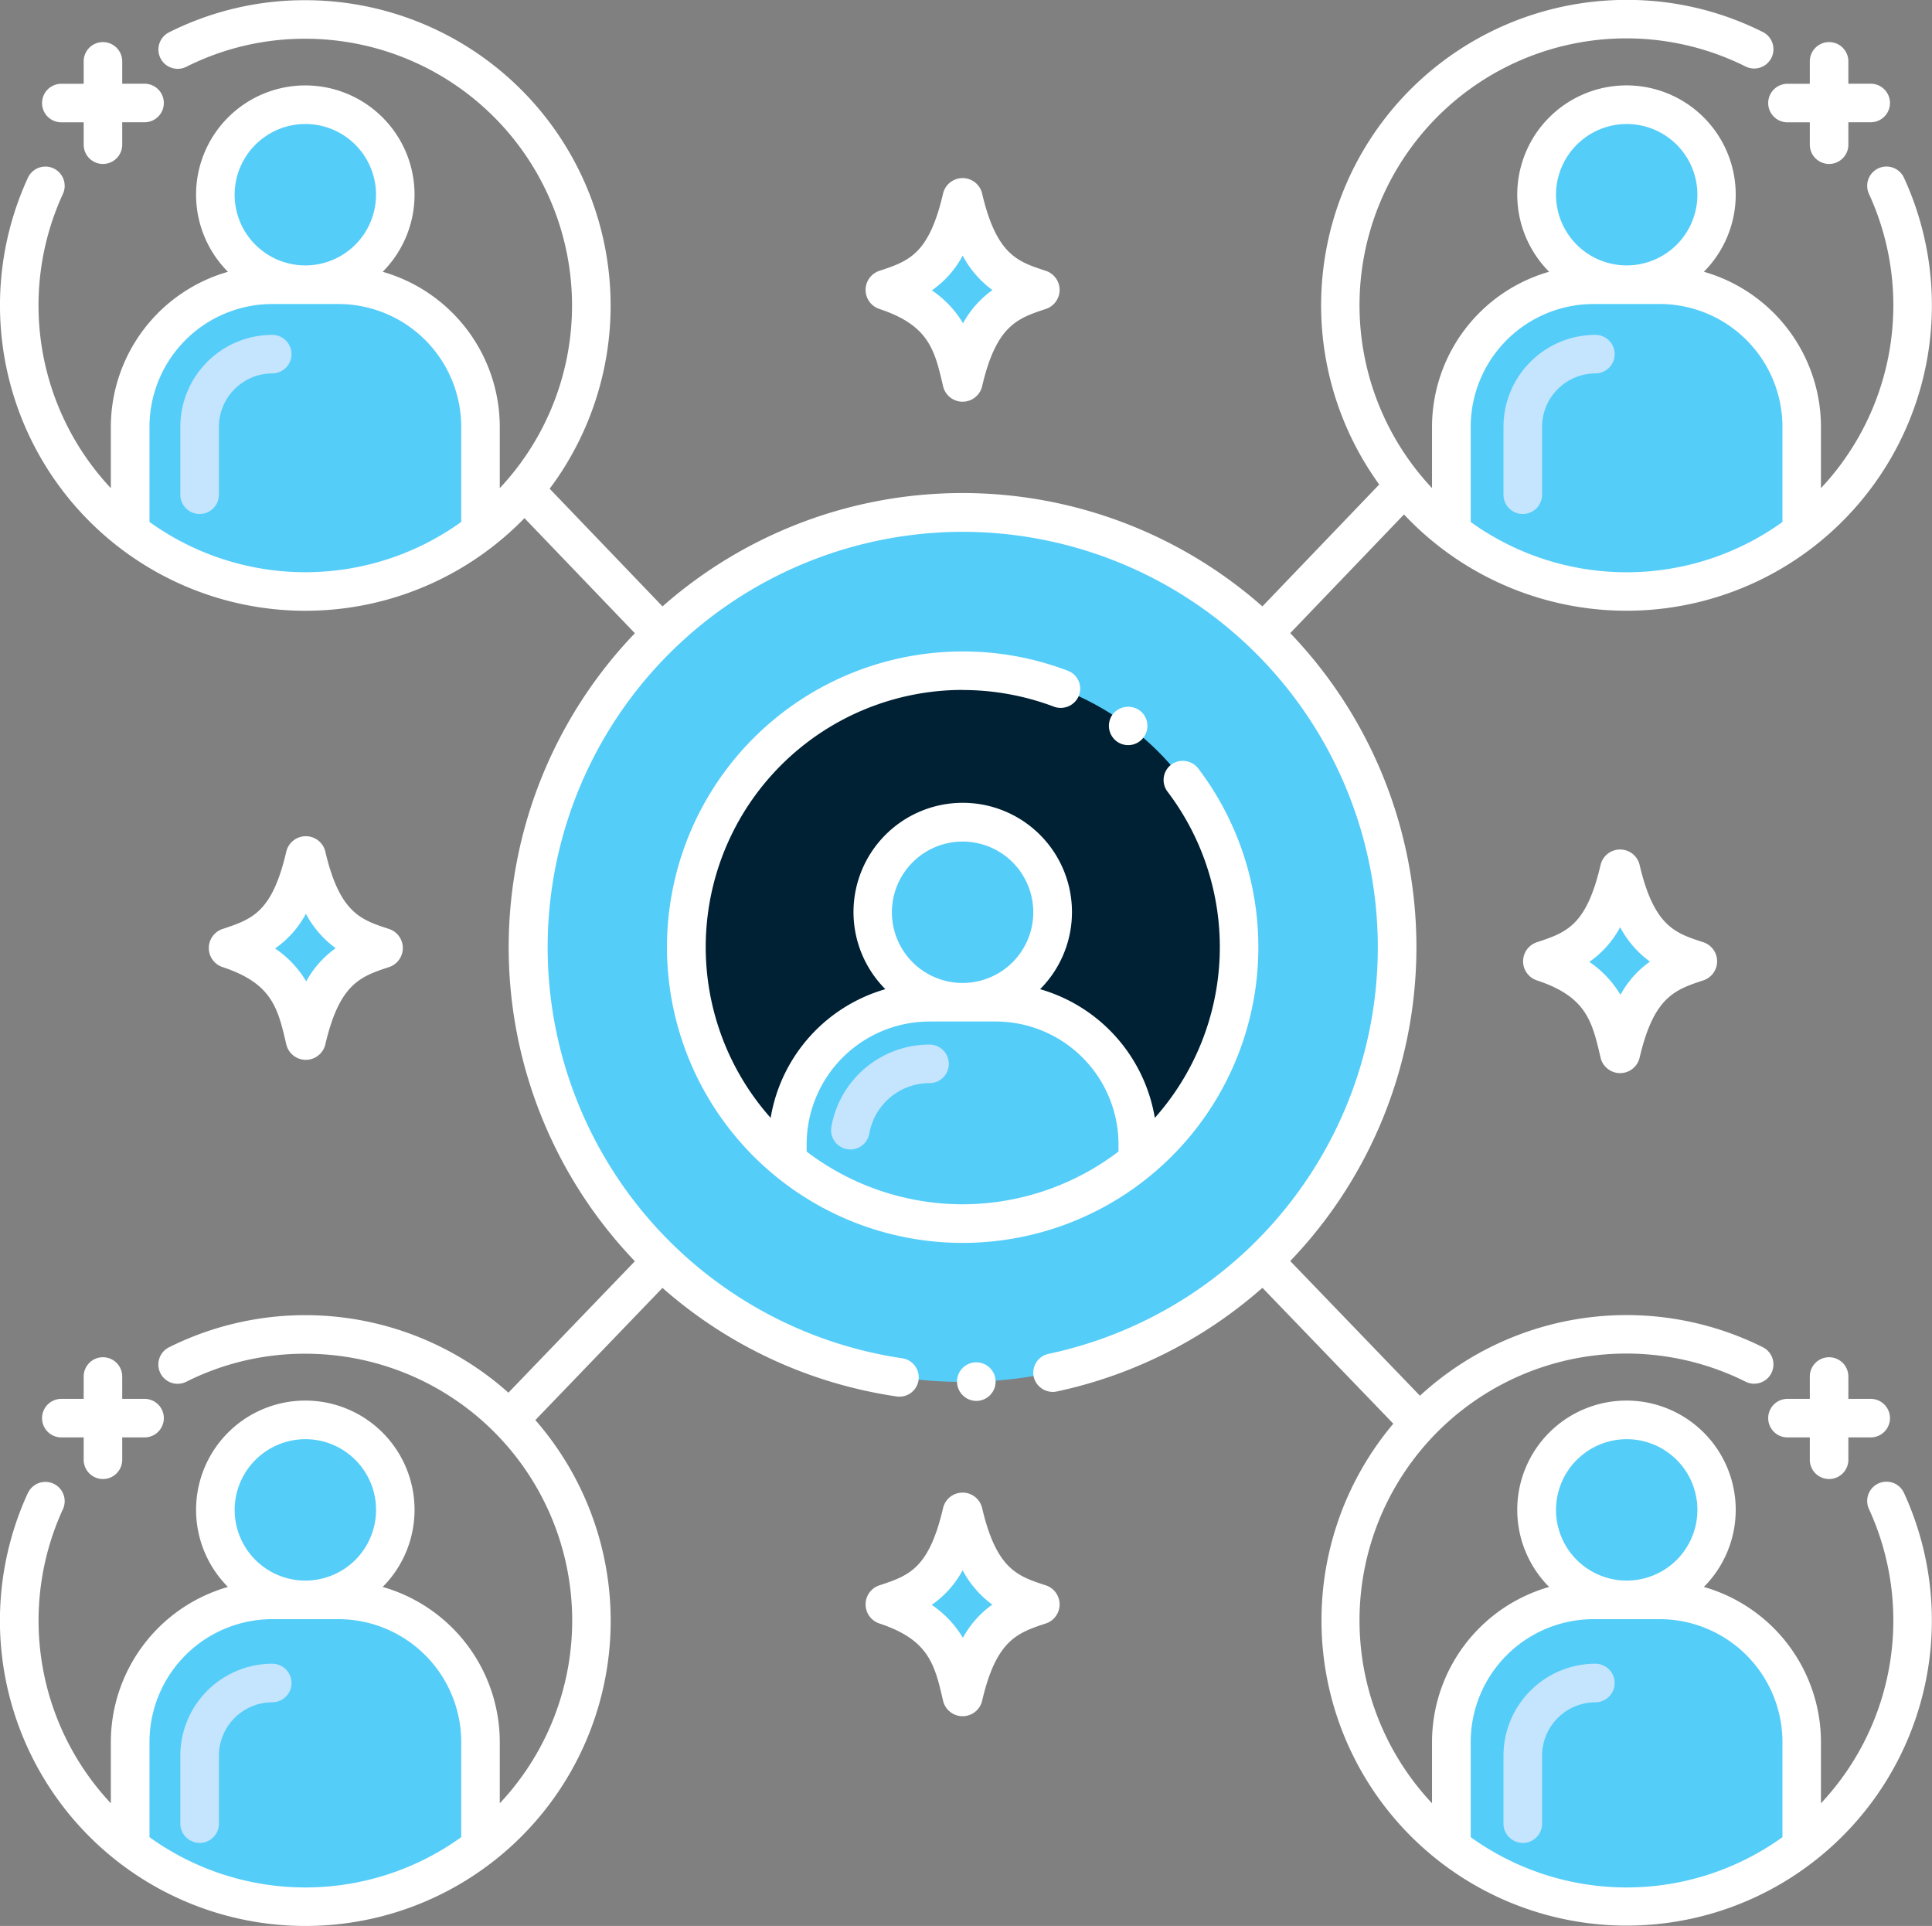 <svg xmlns="http://www.w3.org/2000/svg" width="57.746" height="57.56" viewBox="0 0 57.746 57.56">
  <rect x="0" y="0" width="57.746" height="57.56" fill="#808080" stroke="none"/>
  <g id="people" transform="translate(-2.692 -3.094)">
    <path id="Path_1605667" data-name="Path 1605667" d="M12.993,0A12.993,12.993,0,1,1,0,12.993,12.993,12.993,0,0,1,12.993,0Z" transform="translate(18.471 18.408)" fill="#55cdf9"/>
    <g id="Group_1157325" data-name="Group 1157325" transform="translate(9.517 8.995)">
      <path id="Path_1605536" data-name="Path 1605536" d="M122.144,31.468c-.886-.293-1.8-.549-2.315-2.762-.473,2.039-1.232,2.4-2.315,2.762a3.075,3.075,0,0,1,2.315,2.762C120.313,32.143,121.114,31.809,122.144,31.468Z" transform="translate(-97.881 -28.706)" fill="#55cdf9"/>
      <path id="Path_1605537" data-name="Path 1605537" d="M122.144,201.968c-.886-.293-1.8-.549-2.315-2.762-.473,2.039-1.232,2.4-2.315,2.762a3.075,3.075,0,0,1,2.315,2.762C120.313,202.643,121.114,202.309,122.144,201.968Z" transform="translate(-97.881 -159.92)" fill="#55cdf9"/>
      <path id="Path_1605538" data-name="Path 1605538" d="M36.943,116.831c-.886-.293-1.8-.549-2.315-2.762-.473,2.039-1.232,2.4-2.315,2.762a3.075,3.075,0,0,1,2.315,2.762C35.112,117.506,35.913,117.172,36.943,116.831Z" transform="translate(-32.312 -94.4)" fill="#55cdf9"/>
      <path id="Path_1605539" data-name="Path 1605539" d="M207.433,118.555c-.886-.293-1.8-.549-2.315-2.762-.473,2.039-1.232,2.4-2.315,2.762a3.075,3.075,0,0,1,2.315,2.762C205.6,119.23,206.4,118.9,207.433,118.555Z" transform="translate(-163.518 -95.727)" fill="#55cdf9"/>
    </g>
    <path id="Path_1605540" data-name="Path 1605540" d="M108.238,98.358A8.259,8.259,0,1,1,99.979,90.1,8.238,8.238,0,0,1,108.238,98.358Z" transform="translate(-68.515 -66.955)" fill="#002033"/>
    <circle id="Ellipse_53999" data-name="Ellipse 53999" cx="2.689" cy="2.689" r="2.689" transform="translate(28.775 27.669)" fill="#55cdf9"/>
    <path id="Path_1605541" data-name="Path 1605541" d="M115.312,137.336v.5a8.255,8.255,0,0,1-10.471,0v-.5a4.245,4.245,0,0,1,4.246-4.246h1.979A4.245,4.245,0,0,1,115.312,137.336Z" transform="translate(-78.612 -100.043)" fill="#55cdf9"/>
    <path id="Path_1605542" data-name="Path 1605542" d="M110.976,141.713a.576.576,0,0,1-.467-.668,2.975,2.975,0,0,1,2.933-2.458.576.576,0,0,1,0,1.152,1.824,1.824,0,0,0-1.8,1.507A.575.575,0,0,1,110.976,141.713Z" transform="translate(-82.967 -104.274)" fill="#c5e5ff"/>
    <circle id="Ellipse_54000" data-name="Ellipse 54000" cx="2.689" cy="2.689" r="2.689" transform="translate(9.129 6.225)" fill="#55cdf9"/>
    <path id="Path_1605544" data-name="Path 1605544" d="M30.053,44.275v3.131a8.553,8.553,0,0,1-10.47,0V44.275a4.243,4.243,0,0,1,4.244-4.247h1.979A4.245,4.245,0,0,1,30.053,44.275Z" transform="translate(-12.999 -28.424)" fill="#55cdf9"/>
    <path id="Path_1605545" data-name="Path 1605545" d="M26.659,51.881a.576.576,0,0,1-.576-.576V49.277a2.751,2.751,0,0,1,2.747-2.749.576.576,0,0,1,0,1.152,1.6,1.6,0,0,0-1.594,1.6V51.3A.576.576,0,0,1,26.659,51.881Z" transform="translate(-18.001 -33.426)" fill="#c5e5ff"/>
    <circle id="Ellipse_54001" data-name="Ellipse 54001" cx="2.689" cy="2.689" r="2.689" transform="translate(48.622 6.225)" fill="#55cdf9"/>
    <path id="Path_1605547" data-name="Path 1605547" d="M190.977,44.275v3.131a8.553,8.553,0,0,0,10.47,0V44.275a4.243,4.243,0,0,0-4.244-4.247h-1.979A4.245,4.245,0,0,0,190.977,44.275Z" transform="translate(-144.901 -28.424)" fill="#55cdf9"/>
    <circle id="Ellipse_54002" data-name="Ellipse 54002" cx="2.689" cy="2.689" r="2.689" transform="translate(9.129 45.53)" fill="#55cdf9"/>
    <path id="Path_1605549" data-name="Path 1605549" d="M30.053,214.859v3.131a8.553,8.553,0,0,1-10.47,0v-3.134a4.243,4.243,0,0,1,4.244-4.247h1.979A4.245,4.245,0,0,1,30.053,214.859Z" transform="translate(-12.999 -159.703)" fill="#55cdf9"/>
    <circle id="Ellipse_54003" data-name="Ellipse 54003" cx="2.689" cy="2.689" r="2.689" transform="translate(48.622 45.53)" fill="#55cdf9"/>
    <path id="Path_1605551" data-name="Path 1605551" d="M190.977,214.859v3.131a8.553,8.553,0,0,0,10.47,0v-3.134a4.243,4.243,0,0,0-4.244-4.247h-1.979A4.245,4.245,0,0,0,190.977,214.859Z" transform="translate(-144.901 -159.703)" fill="#55cdf9"/>
    <path id="Path_1605552" data-name="Path 1605552" d="M198.3,51.881a.576.576,0,0,1-.576-.576V49.277a2.751,2.751,0,0,1,2.747-2.749.576.576,0,1,1,0,1.152,1.6,1.6,0,0,0-1.594,1.6V51.3A.576.576,0,0,1,198.3,51.881Z" transform="translate(-150.094 -33.426)" fill="#c5e5ff"/>
    <path id="Path_1605553" data-name="Path 1605553" d="M26.659,224.244a.576.576,0,0,1-.576-.576V221.64a2.751,2.751,0,0,1,2.747-2.749.576.576,0,0,1,0,1.152,1.6,1.6,0,0,0-1.594,1.6v2.028a.576.576,0,0,1-.576.576Z" transform="translate(-18.001 -166.074)" fill="#c5e5ff"/>
    <path id="Path_1605554" data-name="Path 1605554" d="M198.3,224.244a.576.576,0,0,1-.576-.576V221.64a2.751,2.751,0,0,1,2.747-2.749.576.576,0,1,1,0,1.152,1.6,1.6,0,0,0-1.594,1.6v2.028a.576.576,0,0,1-.576.576Z" transform="translate(-150.094 -166.074)" fill="#c5e5ff"/>
    <path id="Path_1605555" data-name="Path 1605555" d="M117.266,26.59c-.427,1.838-1.022,2.034-1.922,2.332a.6.6,0,0,0,0,1.13c1.5.494,1.666,1.225,1.922,2.332a.6.6,0,0,0,1.159,0c.426-1.838,1.054-2.045,1.922-2.332a.6.6,0,0,0,0-1.13c-.834-.275-1.486-.453-1.922-2.332A.6.6,0,0,0,117.266,26.59Zm.582,1.873a3.033,3.033,0,0,0,.89,1.029,2.945,2.945,0,0,0-.88.993,3.09,3.09,0,0,0-.932-.985A2.946,2.946,0,0,0,117.848,28.463Z" transform="translate(-86.382 -17.729)" fill="#fff"/>
    <path id="Path_1605556" data-name="Path 1605556" d="M115.344,199.423a.6.6,0,0,0,0,1.13c1.5.494,1.666,1.225,1.922,2.332a.6.6,0,0,0,1.159,0c.426-1.838,1.054-2.045,1.922-2.332a.6.6,0,0,0,0-1.13c-.834-.275-1.486-.453-1.922-2.332a.6.6,0,0,0-1.159,0C116.839,198.928,116.245,199.125,115.344,199.423Zm2.5-.459a3.036,3.036,0,0,0,.89,1.03,2.945,2.945,0,0,0-.88.993,3.09,3.09,0,0,0-.932-.985A2.949,2.949,0,0,0,117.848,198.963Z" transform="translate(-86.382 -148.944)" fill="#fff"/>
    <path id="Path_1605557" data-name="Path 1605557" d="M32.065,117.747a.6.6,0,0,0,1.159,0c.426-1.838,1.054-2.045,1.922-2.332a.6.6,0,0,0,0-1.13c-.834-.275-1.486-.453-1.922-2.332a.6.6,0,0,0-1.159,0c-.427,1.838-1.022,2.034-1.922,2.332a.6.6,0,0,0,0,1.13c1.5.494,1.665,1.225,1.922,2.332Zm.582-3.921a3.033,3.033,0,0,0,.89,1.029,2.945,2.945,0,0,0-.88.993,3.09,3.09,0,0,0-.932-.985A2.946,2.946,0,0,0,32.647,113.826Z" transform="translate(-20.812 -83.423)" fill="#fff"/>
    <path id="Path_1605558" data-name="Path 1605558" d="M203.714,113.674a.6.6,0,0,0-1.159,0c-.427,1.838-1.022,2.034-1.922,2.332a.6.6,0,0,0,0,1.13c1.5.494,1.666,1.225,1.922,2.332a.6.6,0,0,0,1.159,0c.426-1.838,1.054-2.045,1.922-2.332a.6.6,0,0,0,0-1.13C204.8,115.731,204.151,115.553,203.714,113.674Zm-.568,3.9a3.09,3.09,0,0,0-.932-.985,2.951,2.951,0,0,0,.922-1.038,3.033,3.033,0,0,0,.89,1.029A2.941,2.941,0,0,0,203.147,117.57Z" transform="translate(-152.019 -84.747)" fill="#fff"/>
    <path id="Path_1605559" data-name="Path 1605559" d="M126.839,180.4a.576.576,0,1,0,.558-.594A.573.573,0,0,0,126.839,180.4Z" transform="translate(-95.541 -135.996)" fill="#fff"/>
    <path id="Path_1605560" data-name="Path 1605560" d="M146.774,95.8h0a.575.575,0,0,0,.689-.922.588.588,0,0,0-.806.115A.579.579,0,0,0,146.774,95.8Z" transform="translate(-110.707 -70.551)" fill="#fff"/>
    <path id="Path_1605561" data-name="Path 1605561" d="M98.054,88.75a7.722,7.722,0,0,1,2.735.5.586.586,0,0,0,.742-.334.573.573,0,0,0-.332-.742,8.779,8.779,0,0,0-3.141-.576h0a8.838,8.838,0,1,0,7.037,3.493.587.587,0,0,0-.806-.111.577.577,0,0,0-.111.806,7.68,7.68,0,0,1-.378,9.751,4.831,4.831,0,0,0-3.429-3.846,3.265,3.265,0,1,0-4.625,0,4.83,4.83,0,0,0-3.429,3.846,7.685,7.685,0,0,1,5.74-12.79Zm0,4.529a2.113,2.113,0,1,1-2.113,2.113A2.116,2.116,0,0,1,98.055,93.279Zm-.989,5.378h1.979a3.675,3.675,0,0,1,3.67,3.67v.216l-.015.012a7.711,7.711,0,0,1-4.633,1.565h-.022A7.711,7.711,0,0,1,93.4,102.55l-.007-.005v-.217a3.674,3.674,0,0,1,3.67-3.67Z" transform="translate(-66.591 -65.034)" fill="#fff"/>
    <path id="Path_1605562" data-name="Path 1605562" d="M9.966,8.554a.576.576,0,0,0-.576.576V9.8H8.722a.576.576,0,0,0,0,1.152H9.39v.668a.576.576,0,1,0,1.152,0V10.95h.668a.576.576,0,1,0,0-1.152h-.668V9.13A.576.576,0,0,0,9.966,8.554Z" transform="translate(-4.197 -4.202)" fill="#fff"/>
    <path id="Path_1605563" data-name="Path 1605563" d="M233.878,8.554a.576.576,0,0,0-.576.576V9.8h-.668a.576.576,0,0,0,0,1.152h.668v.668a.576.576,0,1,0,1.152,0V10.95h.668a.576.576,0,0,0,0-1.152h-.668V9.13A.576.576,0,0,0,233.878,8.554Z" transform="translate(-176.516 -4.202)" fill="#fff"/>
    <path id="Path_1605564" data-name="Path 1605564" d="M9.966,179.138a.576.576,0,0,0-.576.576v.668H8.722a.576.576,0,0,0,0,1.152H9.39v.668a.576.576,0,0,0,1.152,0v-.668h.668a.576.576,0,0,0,0-1.152h-.668v-.668A.576.576,0,0,0,9.966,179.138Z" transform="translate(-4.197 -135.481)" fill="#fff"/>
    <path id="Path_1605565" data-name="Path 1605565" d="M3.526,47.712a9.126,9.126,0,0,0,8.292,12.942,9.119,9.119,0,0,0,6.875-15.119l3.8-3.95a13.554,13.554,0,0,0,7,3.244.576.576,0,0,0,.166-1.141,12.417,12.417,0,0,1,1.8-24.7,12.419,12.419,0,0,1,2.576,24.567.577.577,0,0,0-.447.682.586.586,0,0,0,.684.445,13.581,13.581,0,0,0,6.153-3.1l3.912,4.061A9.122,9.122,0,1,0,59.6,47.711a.576.576,0,0,0-1.046.483,7.98,7.98,0,0,1-1.435,8.794V55.156a4.828,4.828,0,0,0-3.5-4.634,3.265,3.265,0,1,0-4.625,0,4.828,4.828,0,0,0-3.5,4.634v1.831a7.975,7.975,0,0,1,9.371-12.6.576.576,0,1,0,.516-1.03,9.118,9.118,0,0,0-10.248,1.45l-3.877-4.025a13.557,13.557,0,0,0,0-18.766l3.4-3.547A9.127,9.127,0,0,0,59.6,8.406a.576.576,0,0,0-1.046.483,7.98,7.98,0,0,1-1.435,8.794V15.85a4.828,4.828,0,0,0-3.5-4.634,3.265,3.265,0,1,0-4.625,0,4.828,4.828,0,0,0-3.5,4.634v1.831a7.975,7.975,0,0,1,9.371-12.6.576.576,0,1,0,.516-1.03,9.02,9.02,0,0,0-4.076-.96,9.127,9.127,0,0,0-7.389,14.483l-3.492,3.643a13.556,13.556,0,0,0-17.93,0L19.121,17.7a9.128,9.128,0,0,0-7.3-14.6,9.017,9.017,0,0,0-4.076.96.576.576,0,0,0,.516,1.03,7.877,7.877,0,0,1,3.56-.838A7.974,7.974,0,0,1,17.63,17.683V15.851a4.828,4.828,0,0,0-3.5-4.634,3.265,3.265,0,1,0-4.625,0,4.828,4.828,0,0,0-3.5,4.634v1.832A7.98,7.98,0,0,1,4.572,8.89a.576.576,0,1,0-1.046-.483A9.128,9.128,0,0,0,18.368,18.579l3.3,3.44a13.56,13.56,0,0,0,0,18.769l-3.78,3.928A9.116,9.116,0,0,0,7.743,43.36a.576.576,0,0,0,.516,1.03,7.877,7.877,0,0,1,3.56-.838A7.974,7.974,0,0,1,17.63,56.988V55.156a4.828,4.828,0,0,0-3.5-4.634,3.265,3.265,0,1,0-4.625,0,4.828,4.828,0,0,0-3.5,4.634v1.832A7.98,7.98,0,0,1,4.572,48.2a.576.576,0,0,0-1.046-.483Zm47.785-1.606A2.113,2.113,0,1,1,49.2,48.219,2.116,2.116,0,0,1,51.311,46.106Zm-.989,5.379H52.3a3.674,3.674,0,0,1,3.668,3.671V58a7.972,7.972,0,0,1-9.318,0V55.156A3.675,3.675,0,0,1,50.322,51.485ZM51.311,6.8A2.113,2.113,0,1,1,49.2,8.914,2.116,2.116,0,0,1,51.311,6.8Zm-.989,5.379H52.3a3.674,3.674,0,0,1,3.668,3.671v2.844l-.015.011a7.973,7.973,0,0,1-9.288,0l-.015-.011V15.851A3.675,3.675,0,0,1,50.322,12.18ZM11.819,6.8A2.113,2.113,0,1,1,9.705,8.914,2.116,2.116,0,0,1,11.819,6.8ZM7.16,18.695V15.851a3.674,3.674,0,0,1,3.668-3.671h1.979a3.675,3.675,0,0,1,3.671,3.671v2.841l-.015.011a7.973,7.973,0,0,1-9.3-.008Zm4.659,27.411a2.113,2.113,0,1,1-2.113,2.113A2.116,2.116,0,0,1,11.819,46.106Zm-.991,5.379h1.979a3.675,3.675,0,0,1,3.671,3.671V58l-.015.011a7.973,7.973,0,0,1-9.288,0L7.16,58V55.156a3.674,3.674,0,0,1,3.668-3.671Z" fill="#fff"/>
    <path id="Path_1605566" data-name="Path 1605566" d="M233.878,182.778a.576.576,0,0,0,.576-.576v-.668h.668a.576.576,0,0,0,0-1.152h-.668v-.668a.576.576,0,0,0-1.152,0v.668h-.668a.576.576,0,0,0,0,1.152h.668v.668A.576.576,0,0,0,233.878,182.778Z" transform="translate(-176.516 -135.481)" fill="#fff"/>
  </g>
</svg>
